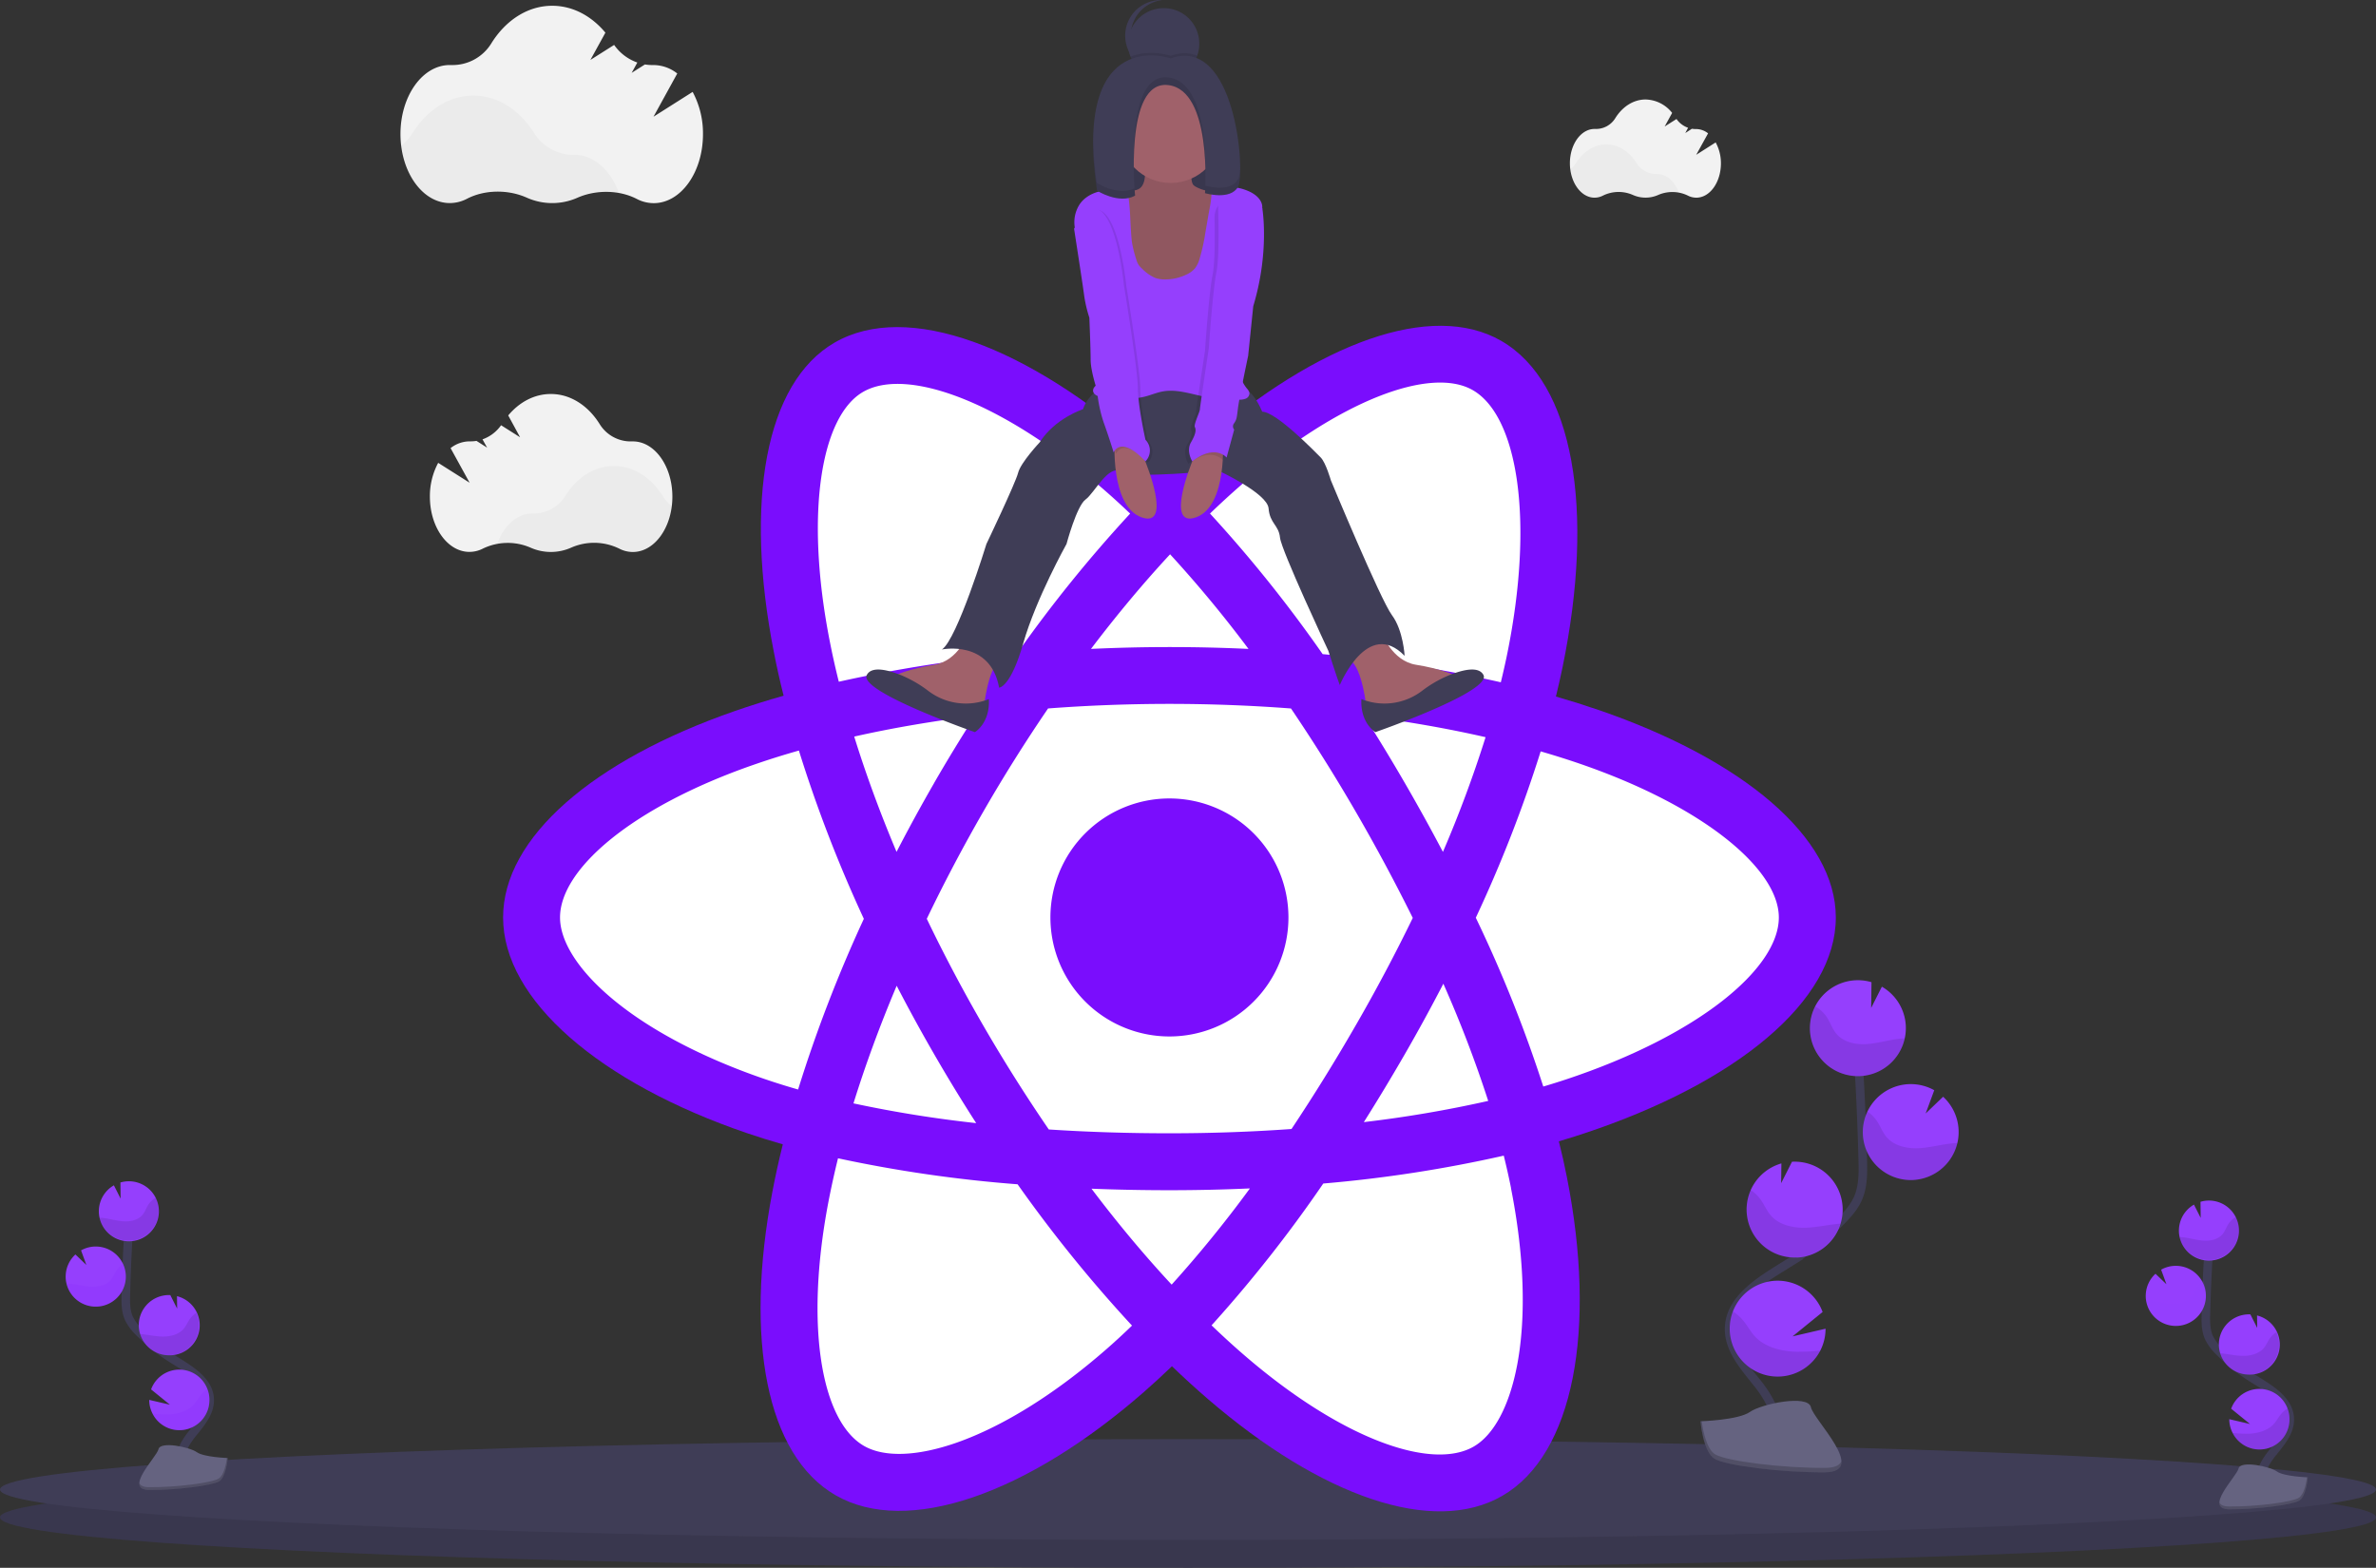 <svg width="1108" height="731.18" xmlns="http://www.w3.org/2000/svg" data-name="Layer 1">
 <rect width="100%" height="100%" fill="#333333" stroke="none"/>
 <title>react</title>

 <g>
  <title>Layer 1</title>
  <ellipse id="svg_3" fill="#3f3d56" ry="23.5" rx="554" cy="707.68" cx="554"/>
  <ellipse id="svg_4" opacity="0.1" ry="23.5" rx="554" cy="707.68" cx="554"/>
  <ellipse id="svg_5" fill="#3f3d56" ry="23.5" rx="554" cy="694.68" cx="554"/>
  <path id="svg_6" stroke-width="4" stroke-miterlimit="10" stroke="#3f3d56" fill="none" d="m85,686.32c-3,-5.51 0.4,-12.26 4.28,-17.18s8.61,-10 8.51,-16.29c-0.14,-9 -9.7,-14.31 -17.33,-19.08a84.78,84.78 0 0 1 -15.56,-12.51a23,23 0 0 1 -4.78,-6.4c-1.58,-3.52 -1.53,-7.52 -1.43,-11.38q0.5,-19.26 1.9,-38.48"/>
  <path id="svg_7" fill="#953ffd" d="m46.11,564.29a14,14 0 0 1 7,-11.49l3.14,6.21l-0.09,-7.52a13.86,13.86 0 0 1 4.62,-0.56a14,14 0 1 1 -14.67,13.36z"/>
  <path id="svg_8" fill="#953ffd" d="m71.14,659.29a14,14 0 0 0 26.5,-5.76a13.82,13.82 0 0 0 -0.91,-5.69a14,14 0 0 0 -26.27,0.15l8.77,7.13l-9.64,-2.24a13.89,13.89 0 0 0 1.55,6.41z"/>
  <path id="svg_9" fill="#953ffd" d="m78.07,632.04a14,14 0 0 0 4.46,-27.54l0.07,5.79l-3.18,-6.29l0,0a14,14 0 0 0 -1.31,28.05l-0.04,-0.01z"/>
  <path id="svg_10" fill="#953ffd" d="m44,609.37a14,14 0 0 0 1.32,-28a13.88,13.88 0 0 0 -7.52,1.78l2.48,6.8l-5.11,-4.9a14,14 0 0 0 -4.53,9.69a13.33,13.33 0 0 0 0.36,3.85a14,14 0 0 0 13,10.78z"/>
  <path id="svg_11" opacity="0.1" d="m48,568.03c3.24,0.36 6.39,1.37 9.64,1.57s6.82,-0.58 8.88,-3.1c1.11,-1.37 1.66,-3.09 2.59,-4.57a10.08,10.08 0 0 1 3.54,-3.33a14,14 0 1 1 -26.24,9.32c0.53,0.02 1.06,0.06 1.59,0.11z"/>
  <path fill="#7a0dfd" id="svg_12" opacity="0.1" d="m44,609.37a14,14 0 0 0 13.35,-20a10.4,10.4 0 0 0 -2.82,2.83c-1,1.51 -1.61,3.25 -2.78,4.64c-2.19,2.57 -5.92,3.41 -9.31,3.25s-6.66,-1.11 -10,-1.42c-0.47,0 -0.94,-0.08 -1.41,-0.09a14,14 0 0 0 12.97,10.79z"/>
  <path id="svg_13" opacity="0.1" d="m78.07,632.04a14,14 0 0 0 13.47,-19.76a11.36,11.36 0 0 0 -3,2.85c-1.09,1.54 -1.77,3.31 -3,4.73c-2.36,2.64 -6.34,3.57 -9.93,3.48s-6.82,-0.93 -10.28,-1.19a14,14 0 0 0 12.74,9.89z"/>
  <path fill="#7a0dfd" id="svg_14" opacity="0.1" d="m71.14,659.29a14,14 0 0 0 26.5,-5.76a13.82,13.82 0 0 0 -0.91,-5.69a14,14 0 0 0 -3.08,2.74c-1.34,1.63 -2.21,3.47 -3.76,5c-2.87,2.82 -7.5,4 -11.62,4.09a62.35,62.35 0 0 1 -7.13,-0.38z"/>
  <path id="svg_15" fill="#656380" d="m106.19,679.98s-11.08,-0.34 -14.41,-2.72s-17,-5.22 -17.87,-1.4s-16.65,19 -4.14,19.06s29.06,-2 32.39,-4s4.03,-10.94 4.03,-10.94z"/>
  <path id="svg_16" opacity="0.2" d="m69.54,693.59c12.51,0.1 29.06,-2 32.4,-4c2.53,-1.54 3.54,-7.09 3.88,-9.65l0.37,0s-0.7,8.93 -4,11s-19.89,4.08 -32.39,4c-3.61,0 -4.86,-1.31 -4.79,-3.22c0.47,1.13 1.85,1.87 4.53,1.87z"/>
  <path id="svg_17" stroke-width="4" stroke-miterlimit="10" stroke="#3f3d56" fill="none" d="m1055,695.32c-3,-5.51 0.4,-12.26 4.28,-17.18s8.61,-10 8.51,-16.29c-0.14,-9 -9.7,-14.31 -17.33,-19.08a84.78,84.78 0 0 1 -15.56,-12.51a23,23 0 0 1 -4.78,-6.4c-1.58,-3.52 -1.53,-7.52 -1.43,-11.38q0.49,-19.26 1.9,-38.48"/>
  <path id="svg_18" fill="#953ffd" d="m1016.11,573.29a14,14 0 0 1 7,-11.49l3.14,6.21l-0.09,-7.52a13.86,13.86 0 0 1 4.62,-0.56a14,14 0 1 1 -14.68,13.36l0.01,0z"/>
  <path id="svg_19" fill="#953ffd" d="m1041.14,668.29a14,14 0 0 0 26.5,-5.76a13.82,13.82 0 0 0 -0.91,-5.69a14,14 0 0 0 -26.27,0.15l8.77,7.13l-9.64,-2.24a13.89,13.89 0 0 0 1.55,6.41z"/>
  <path id="svg_20" fill="#953ffd" d="m1048.07,641.04a14,14 0 0 0 4.46,-27.54l0.07,5.79l-3.18,-6.29l0,0a14,14 0 0 0 -1.31,28.05l-0.04,-0.01z"/>
  <path id="svg_21" fill="#953ffd" d="m1014,618.37a14,14 0 0 0 1.32,-28a13.88,13.88 0 0 0 -7.52,1.78l2.48,6.8l-5.11,-4.9a14,14 0 0 0 -4.53,9.69a13.33,13.33 0 0 0 0.36,3.85a14,14 0 0 0 13,10.78z"/>
  <path id="svg_22" opacity="0.1" d="m1018,577.03c3.24,0.36 6.39,1.37 9.64,1.57s6.82,-0.58 8.88,-3.1c1.11,-1.37 1.66,-3.09 2.59,-4.57a10.08,10.08 0 0 1 3.54,-3.33a14,14 0 1 1 -26.24,9.32c0.53,0.02 1.06,0.06 1.59,0.11z"/>
  <path fill="#953ffd" id="svg_23" opacity="0.1" d="m1014,617.259a14,14 0 0 0 13.35,-20a10.4,10.4 0 0 0 -2.82,2.83c-1,1.51 -1.61,3.25 -2.78,4.64c-2.19,2.57 -5.92,3.41 -9.31,3.25s-6.66,-1.11 -10,-1.42c-0.47,0 -0.94,-0.08 -1.41,-0.09a14,14 0 0 0 12.97,10.79z"/>
  <path id="svg_24" opacity="0.1" d="m1048.07,641.04a14,14 0 0 0 13.47,-19.76a11.36,11.36 0 0 0 -3,2.85c-1.09,1.54 -1.77,3.31 -3,4.73c-2.36,2.64 -6.34,3.57 -9.93,3.48s-6.82,-0.93 -10.28,-1.19a14,14 0 0 0 12.74,9.89z"/>
  <path id="svg_25" opacity="0.1" d="m1041.14,668.29a14,14 0 0 0 26.5,-5.76a13.82,13.82 0 0 0 -0.91,-5.69a14,14 0 0 0 -3.08,2.74c-1.34,1.63 -2.21,3.47 -3.76,5c-2.87,2.82 -7.5,4 -11.62,4.09a62.35,62.35 0 0 1 -7.13,-0.38z"/>
  <path id="svg_26" fill="#656380" d="m1076.19,688.98s-11.08,-0.34 -14.41,-2.72s-17,-5.22 -17.87,-1.4s-16.65,19 -4.14,19.06s29.06,-2 32.39,-4s4.03,-10.94 4.03,-10.94z"/>
  <path id="svg_27" opacity="0.2" d="m1039.54,702.59c12.51,0.1 29.06,-2 32.4,-4c2.53,-1.54 3.54,-7.09 3.88,-9.65l0.37,0s-0.7,8.93 -4,11s-19.89,4.08 -32.39,4c-3.61,0 -4.86,-1.31 -4.79,-3.22c0.47,1.13 1.85,1.87 4.53,1.87z"/>
  <path id="svg_28" fill="#7a0dfd" d="m745.57,331.15q-9.92,-3.4 -20,-6.3q1.66,-6.79 3.09,-13.65c15.14,-73.51 5.24,-132.73 -28.57,-152.22c-32.42,-18.7 -85.44,0.8 -139,47.39q-7.92,6.92 -15.47,14.2q-5.07,-4.85 -10.3,-9.51c-56.11,-49.83 -112.32,-70.82 -146.14,-51.27c-32.39,18.75 -42,74.42 -28.35,144.09q2,10.35 4.59,20.58c-7.95,2.26 -15.64,4.67 -23,7.24c-65.79,22.89 -107.81,58.89 -107.81,96.18c0,38.51 45.11,77.14 113.64,100.56q8.34,2.83 16.8,5.26q-2.74,11 -4.88,22.18c-13,68.46 -2.84,122.82 29.46,141.45c33.37,19.26 89.37,-0.54 143.89,-48.2c4.31,-3.77 8.63,-7.77 13,-11.95q8.18,7.89 16.79,15.32c52.82,45.45 105,63.81 137.26,45.12c33.33,-19.29 44.16,-77.69 30.1,-148.73q-1.6,-8.14 -3.73,-16.61q5.91,-1.74 11.56,-3.61c71.24,-23.6 117.6,-61.76 117.6,-100.79c0,-37.43 -43.38,-73.62 -110.5,-96.73l-0.03,0z"/>
  <path id="svg_29" fill="#fff" d="m730.12,503.47c-3.4,1.13 -6.88,2.21 -10.44,3.27a621.6,621.6 0 0 0 -31.47,-78.73a623.06,623.06 0 0 0 30.25,-77.58c6.35,1.84 12.53,3.78 18.47,5.83c57.51,19.79 92.59,49.06 92.59,71.62c0,24 -37.89,55.21 -99.4,75.59zm-25.52,50.58c6.22,31.41 7.1,59.81 3,82c-3.7,19.95 -11.14,33.25 -20.34,38.58c-19.59,11.33 -61.47,-3.4 -106.64,-42.27q-7.77,-6.69 -15.63,-14.25a624.23,624.23 0 0 0 52.09,-66.14a620.2,620.2 0 0 0 84.17,-13q1.9,7.68 3.37,15l-0.02,0.08zm-258.12,118.64c-19.14,6.76 -34.38,6.95 -43.59,1.64c-19.6,-11.31 -27.75,-55 -16.63,-113.5q2,-10.37 4.53,-20.63a625.79,625.79 0 0 0 83.75,12.13a645.09,645.09 0 0 0 53.35,65.9q-5.79,5.61 -11.84,10.91c-24.11,21.08 -48.28,36 -69.57,43.55zm-89.64,-169.37c-30.31,-10.36 -55.33,-23.82 -72.49,-38.5c-15.41,-13.2 -23.19,-26.31 -23.19,-36.94c0,-22.63 33.74,-51.5 90,-71.11q10.6,-3.69 21.39,-6.73a637.08,637.08 0 0 0 30.29,78.48a646.29,646.29 0 0 0 -30.66,79.6q-7.74,-2.21 -15.34,-4.8zm30.05,-204.54c-11.68,-59.69 -3.93,-104.72 15.59,-116c20.79,-12 66.76,5.12 115.22,48.15c3.1,2.75 6.21,5.63 9.32,8.6a635.89,635.89 0 0 0 -52.93,65.52a648.42,648.42 0 0 0 -82.93,12.89q-2.39,-9.52 -4.27,-19.15l0,-0.01zm268.11,66.19q-9.11,-15.74 -18.89,-31.08c19.83,2.51 38.82,5.83 56.66,9.91a565.54,565.54 0 0 1 -19.89,53.51q-8.61,-16.35 -17.88,-32.34zm-109.36,-106.47a569.3,569.3 0 0 1 36.57,44.14q-36.71,-1.73 -73.45,0c12.07,-15.92 24.44,-30.72 36.88,-44.13l0,-0.01zm-110,106.65q-9.15,15.87 -17.55,32.14c-7.73,-18.33 -14.34,-36.36 -19.74,-53.77c17.73,-4 36.64,-7.21 56.34,-9.68q-9.92,15.44 -19.07,31.31l0.02,0zm19.61,158.65a564.64,564.64 0 0 1 -57.25,-9.21c5.49,-17.71 12.25,-36.13 20.15,-54.86q8.43,16.29 17.61,32.16q9.34,16.19 19.47,31.91l0.02,0zm91.14,75.33c-12.6,-13.54 -25.15,-28.54 -37.39,-44.75q17.85,0.71 36.36,0.71q19,0 37.51,-0.84a563.94,563.94 0 0 1 -36.5,44.88l0.02,0zm126.69,-140.35a562.82,562.82 0 0 1 20.92,54.66a561.35,561.35 0 0 1 -58,9.89q9.85,-15.63 19.08,-31.63q9.38,-16.26 18,-32.92zm-41,19.66q-14.12,24.52 -29.81,48.1c-18.44,1.32 -37.49,2 -56.91,2s-38.15,-0.6 -56.27,-1.78q-16.09,-23.5 -30.39,-48.17t-26.51,-50.08q12.27,-25.53 26.43,-50.1l0,0q14.14,-24.56 30.13,-48c18.49,-1.4 37.43,-2.13 56.59,-2.13s38.22,0.74 56.69,2.14q15.81,23.37 30,47.81t26.79,49.87q-12.45,25.62 -26.71,50.3l-0.03,0.04zm54.77,-296.46c20.81,12 28.9,60.4 15.83,123.87q-1.29,6.19 -2.8,12.35a635.74,635.74 0 0 0 -83.09,-13.13a625.16,625.16 0 0 0 -52.53,-65.56q7,-6.74 14.29,-13.11c45.88,-39.93 88.76,-55.69 108.3,-44.42z"/>
  <path id="svg_30" fill="#7a0dfd" d="m545.34,372.38a55.5,55.5 0 1 1 -55.5,55.5a55.49,55.49 0 0 1 55.5,-55.5"/>
  <path id="svg_31" fill="#3f3d56" d="m559.26,20.4a16.6,16.6 0 1 1 -16.6,-16.6a16.52,16.52 0 0 1 16.6,16.6z"/>
  <path id="svg_32" fill="#3f3d56" d="m529.4,24.59a16.62,16.62 0 0 1 12.49,-24.54a16.6,16.6 0 1 0 1.41,33.07a16.6,16.6 0 0 1 -13.9,-8.53z"/>
  <rect id="svg_33" fill="#3f3d56" height="69.37" width="44.47" y="43.52" x="521.91"/>
  <rect id="svg_34" opacity="0.1" height="69.37" width="44.47" y="43.52" x="521.91"/>
  <path id="svg_35" fill="#a0616a" d="m451.66,295.2s-4.75,13.05 -16,14.83s-17.79,4.74 -17.79,4.74l26.68,17.19l14.23,-1.78s1.78,-18.38 7.71,-22.53s-14.83,-12.45 -14.83,-12.45z"/>
  <path id="svg_36" fill="#a0616a" d="m644.34,295.2s4.75,13.05 16,14.83s17.79,4.74 17.79,4.74l-26.68,17.19l-14.23,-1.78s-1.78,-18.38 -7.71,-22.53s14.83,-12.45 14.83,-12.45z"/>
  <path id="svg_37" fill="#3f3d56" d="m514.5,180.18s-7.11,3.56 -9.48,10.68c0,0 -13,4.15 -20.16,15.41c0,0 -8.9,9.49 -10.08,14.23s-14.78,33.2 -14.78,33.2s-13.64,44.47 -20.75,49.21c0,0 22.53,-4.74 26.68,17.79c0,0 5.33,0 11.26,-20.75s20.16,-46.25 20.16,-46.25s4.74,-17.78 8.89,-20.75s10.67,-16.6 16.6,-13s45.06,-0.6 45.06,-0.6s23.1,10.64 23.68,17.75s4.74,7.71 5.33,13.64s22.53,52.76 22.53,52.76s4.15,13 5.34,16c0,0 13,-31.42 30.24,-13.63c0,0 -0.6,-11.86 -5.93,-19s-28.46,-62.84 -28.46,-62.84s-2.37,-8.3 -4.74,-10.67s-20.76,-21.35 -27.28,-21.35c0,0 -3.55,-8.89 -7.7,-10.08l-66.41,-1.75z"/>
  <path id="svg_38" fill="#3f3d56" d="m461.14,326.03a28.89,28.89 0 0 1 -28.22,-3.79a56.37,56.37 0 0 0 -12.59,-7.3c-6.29,-2.54 -13.81,-4.42 -16.1,-0.17c-4.15,7.71 50.39,26.68 50.39,26.68s7.12,-4.15 6.52,-15.42z"/>
  <path id="svg_39" fill="#3f3d56" d="m634.86,326.03a28.89,28.89 0 0 0 28.22,-3.79a56.37,56.37 0 0 1 12.59,-7.3c6.29,-2.54 13.81,-4.42 16.1,-0.17c4.15,7.71 -50.39,26.68 -50.39,26.68s-7.12,-4.15 -6.52,-15.42z"/>
  <path id="svg_40" fill="#a0616a" d="m533.88,82.67c-0.22,2.06 -0.9,4.29 -2.66,5.38c-1.44,0.9 -3.26,0.83 -4.92,1.17a11.46,11.46 0 0 0 -7.82,6.77a17.51,17.51 0 0 0 -0.75,10.55a39.22,39.22 0 0 0 1.52,5.06c1.74,4.92 3.84,9.8 7.09,13.89a59,59 0 0 0 9.3,8.77c2.11,1.72 4.29,3.47 6.89,4.28a21.75,21.75 0 0 0 5.4,0.72c2.25,0.1 4.65,0.17 6.6,-0.95c3,-1.73 3.89,-5.55 5.52,-8.62c1.38,-2.6 3.44,-4.81 4.73,-7.46a29.49,29.49 0 0 0 2,-6.52l2.77,-12.3c1,-4.47 1.92,-9.51 -0.59,-13.34a2.28,2.28 0 0 0 -0.74,-0.77a2.79,2.79 0 0 0 -1.52,-0.15a16.44,16.44 0 0 1 -9.15,-2.09a3.93,3.93 0 0 1 -1.15,-0.9a4.72,4.72 0 0 1 -0.7,-2.12a22.2,22.2 0 0 0 -1.28,-4.45a3,3 0 0 0 -0.87,-1.34a3.15,3.15 0 0 0 -1.41,-0.47a114.47,114.47 0 0 0 -12.93,-1.35c-1.42,-0.07 -3.56,-0.64 -4.54,0.62s-0.67,4.12 -0.79,5.62z"/>
  <path id="svg_41" opacity="0.1" d="m533.88,82.67c-0.22,2.06 -0.9,4.29 -2.66,5.38c-1.44,0.9 -3.26,0.83 -4.92,1.17a11.46,11.46 0 0 0 -7.82,6.77a17.51,17.51 0 0 0 -0.75,10.55a39.22,39.22 0 0 0 1.52,5.06c1.74,4.92 3.84,9.8 7.09,13.89a59,59 0 0 0 9.3,8.77c2.11,1.72 4.29,3.47 6.89,4.28a21.75,21.75 0 0 0 5.4,0.72c2.25,0.1 4.65,0.17 6.6,-0.95c3,-1.73 3.89,-5.55 5.52,-8.62c1.38,-2.6 3.44,-4.81 4.73,-7.46a29.49,29.49 0 0 0 2,-6.52l2.77,-12.3c1,-4.47 1.92,-9.51 -0.59,-13.34a2.28,2.28 0 0 0 -0.74,-0.77a2.79,2.79 0 0 0 -1.52,-0.15a16.44,16.44 0 0 1 -9.15,-2.09a3.93,3.93 0 0 1 -1.15,-0.9a4.72,4.72 0 0 1 -0.7,-2.12a22.2,22.2 0 0 0 -1.28,-4.45a3,3 0 0 0 -0.87,-1.34a3.15,3.15 0 0 0 -1.41,-0.47a114.47,114.47 0 0 0 -12.93,-1.35c-1.42,-0.07 -3.56,-0.64 -4.54,0.62s-0.67,4.12 -0.79,5.62z"/>
  <path id="svg_42" fill="#953ffd" d="m525.85,89.74a26.93,26.93 0 0 0 -7.13,-1.12c-5.72,-0.14 -11.84,1.83 -15.14,6.5a15.34,15.34 0 0 0 -2.29,11.47a23.57,23.57 0 0 0 5.2,10.66a32,32 0 0 1 4,5.24c1.58,3 1.63,6.59 2.06,10c1,8.12 4.46,15.75 5.83,23.82s0.19,17.42 -6.18,22.55c-1.07,0.86 -2.37,1.77 -2.46,3.14c-0.14,2.19 2.71,3.12 4.9,3.33c6.55,0.62 13.27,1.23 19.63,-0.46c2.63,-0.7 5.17,-1.79 7.85,-2.29c6.8,-1.27 13.64,1.34 20.45,2.59a90.61,90.61 0 0 0 14.91,1.21a7.94,7.94 0 0 0 3.43,-0.45a2.75,2.75 0 0 0 1.74,-2.74a4.76,4.76 0 0 0 -1.18,-2c-3.44,-4.25 -4.49,-9.9 -5.43,-15.29l-3.15,-18.11c-1.69,-9.68 -3.26,-20.2 1.32,-28.89c3.29,-6.25 9.36,-10.65 12.83,-16.8a9.84,9.84 0 0 0 1.55,-6.28c-0.52,-3.09 -3.31,-5.3 -6.17,-6.59a23.21,23.21 0 0 0 -17.42,-0.64c0.1,4.33 -1,8.71 -1.71,13l-1.21,7a88.83,88.83 0 0 1 -2.71,12.2a12.85,12.85 0 0 1 -2.17,4.42a11.43,11.43 0 0 1 -3.83,2.79a22.83,22.83 0 0 1 -10.14,2.32a13.54,13.54 0 0 1 -4.48,-0.69a19,19 0 0 1 -6.17,-4.34a10.11,10.11 0 0 1 -1.63,-1.77a9.93,9.93 0 0 1 -1.11,-2.67a55.42,55.42 0 0 1 -1.91,-7.48c-0.3,-1.94 -0.4,-3.91 -0.54,-5.87c-0.39,-5.79 -0.39,-12.19 -1.54,-17.76z"/>
  <path id="svg_43" fill="#a0616a" d="m519.84,204.49s-2.37,31.43 12.45,36.76s1.78,-26.09 1.78,-26.09l-4.75,-9.48l-9.48,-1.19z"/>
  <path id="svg_44" fill="#a0616a" d="m570.23,204.49s2.37,31.43 -12.45,36.76s-1.78,-26.09 -1.78,-26.09l4.75,-9.48l9.48,-1.19z"/>
  <path id="svg_45" opacity="0.1" d="m506.79,99.59l-4.74,7.71s4.15,26.68 4.74,31.42a62.2,62.2 0 0 0 2.38,10.08s0.59,14.23 0.59,19.57s3,14.23 3,14.23a64.82,64.82 0 0 0 3,14.82c2.37,6.52 4.74,14.23 4.74,14.23s3,-8.3 14.82,4.15a7.18,7.18 0 0 0 0,-10.08s-3.55,-16 -3.55,-24.31s-6.53,-48 -6.53,-48s-4.24,-45.12 -18.45,-33.82z"/>
  <path id="svg_46" fill="#953ffd" d="m505.61,98.96l-4.74,7.71s4.15,26.68 4.74,31.42a61.84,61.84 0 0 0 2.39,10.08s0.59,14.23 0.59,19.56s3,14.23 3,14.23a64.53,64.53 0 0 0 3,14.82c2.37,6.53 4.75,14.23 4.75,14.23s3,-8.3 14.82,4.15a7.18,7.18 0 0 0 0,-10.07s-3.56,-16 -3.56,-24.31s-6.52,-48 -6.52,-48s-4.24,-45.09 -18.47,-33.82z"/>
  <path id="svg_47" opacity="0.1" d="m583.87,94.81l3,3.53s3.49,20.18 -4.22,45.68l-2.37,23.12s-4.15,19.57 -4.74,24.31s-0.59,5.33 -1.78,7.11a2.29,2.29 0 0 0 0,3l-3.56,13s-5.33,-6.52 -16,1.78c0,0 -3,-4.74 -0.6,-8.89s2.37,-5.93 1.78,-7.12s2.37,-7.11 2.37,-8.3s4.18,-28.44 4.18,-28.44s1.78,-26.68 3.56,-35.57c1.09,-5.47 1.07,-17.66 0.88,-26.24c-0.19,-8.94 10.63,-13.78 17,-7.5c0.15,0.16 0.33,0.31 0.5,0.53z"/>
  <path id="svg_48" fill="#953ffd" d="m585.65,93.59l3,3.53s3.49,20.19 -4.22,45.68l-2.37,23.12s-4.15,19.57 -4.74,24.31s-0.6,5.34 -1.78,7.12a2.28,2.28 0 0 0 0,3l-3.54,13.04s-5.33,-6.53 -16,1.77c0,0 -3,-4.74 -0.59,-8.89s2.37,-5.93 1.78,-7.11s2.37,-7.12 2.37,-8.3s4.15,-28.46 4.15,-28.46s1.78,-26.68 3.56,-35.58s0.59,-35.57 0.59,-35.57s9.49,-6.52 17.79,2.34z"/>
  <circle id="svg_49" fill="#a0616a" r="23.72" cy="61.61" cx="545.92"/>
  <path id="svg_50" opacity="0.1" d="m558.29,26a16.6,16.6 0 0 1 -31.09,0.44c9.26,-3.73 18.72,-0.41 18.72,-0.41c4.73,-1.66 8.83,-1.51 12.37,-0.03z"/>
  <path id="svg_51" fill="#3f3d56" d="m545.92,27.22s-45.65,-16 -34.38,61.66c0,0 10.08,6.52 17.78,2.37c0,0 -5.33,-53.95 15.42,-51.58s17.19,50.4 17.19,50.4s11.86,3.55 15.42,-3s-1.19,-70.48 -31.43,-59.85z"/>
  <path id="svg_52" opacity="0.1" d="m544.74,36.11c-14.24,-1.62 -16.2,23.27 -16,39.05c0.17,-15.69 2.81,-37 16,-35.49c14.81,1.69 17.24,26.66 17.41,40.8c0.17,-12.98 -1.25,-42.51 -17.41,-44.36z"/>
  <path id="svg_53" opacity="0.1" d="m511.54,85.32a159.38,159.38 0 0 1 -1.77,-20.53a152.12,152.12 0 0 0 1.77,24.09s10.08,6.52 17.78,2.37c0,0 -0.12,-1.28 -0.26,-3.43c-7.67,3.87 -17.52,-2.5 -17.52,-2.5z"/>
  <path id="svg_54" opacity="0.1" d="m577.35,83.59c-3.32,6.08 -13.83,3.41 -15.25,3c-0.07,2.2 -0.17,3.52 -0.17,3.52s11.86,3.55 15.42,-3c0.73,-1.34 1.11,-5.13 1,-10.2c-0.1,3.25 -0.45,5.68 -1,6.68z"/>
  <path id="svg_55" stroke-width="4" stroke-miterlimit="10" stroke="#3f3d56" fill="none" d="m826.73,672.96c4.74,-8.78 -0.64,-19.54 -6.82,-27.37s-13.73,-16 -13.57,-26c0.23,-14.35 15.45,-22.81 27.62,-30.42a134.77,134.77 0 0 0 24.79,-19.93c3,-3.05 5.87,-6.31 7.62,-10.21c2.52,-5.6 2.45,-12 2.29,-18.12q-0.79,-30.71 -3,-61.34"/>
  <path id="svg_56" fill="#953ffd" d="m888.74,478.49a22.31,22.31 0 0 0 -11.16,-18.32l-5,9.9l0.15,-12a22.37,22.37 0 1 0 16,20.41l0.01,0.01z"/>
  <path id="svg_57" fill="#953ffd" d="m848.86,629.88a22.36,22.36 0 1 1 1.08,-18l-14,11.37l15.37,-3.57a22.25,22.25 0 0 1 -2.45,10.2z"/>
  <path id="svg_58" fill="#953ffd" d="m837.81,586.45a22.37,22.37 0 0 1 -7.09,-43.86l-0.12,9.22l5.06,-10l0.06,0a22.37,22.37 0 1 1 2.09,44.69l0,-0.05z"/>
  <path id="svg_59" fill="#953ffd" d="m892.11,550.32a22.37,22.37 0 1 1 9.89,-41.86l-4,10.83l8.13,-7.8a22.37,22.37 0 0 1 -14.07,38.83l0.05,0z"/>
  <path id="svg_60" opacity="0.1" d="m885.74,484.45c-5.17,0.57 -10.19,2.18 -15.37,2.5s-10.87,-0.92 -14.14,-5c-1.77,-2.17 -2.65,-4.91 -4.14,-7.28a16,16 0 0 0 -5.63,-5.3a22.37,22.37 0 1 0 41.81,14.84c-0.85,0.09 -1.69,0.15 -2.53,0.24z"/>
  <path id="svg_61" opacity="0.1" d="m892.11,550.32a22.39,22.39 0 0 1 -21.28,-31.91a16.37,16.37 0 0 1 4.5,4.51c1.59,2.4 2.56,5.18 4.43,7.39c3.48,4.09 9.44,5.43 14.84,5.19s10.6,-1.78 16,-2.28c0.75,-0.06 1.5,-0.11 2.26,-0.13a22.37,22.37 0 0 1 -20.75,17.23z"/>
  <path id="svg_62" opacity="0.1" d="m837.81,586.45a22.37,22.37 0 0 1 -21.46,-31.49a17.83,17.83 0 0 1 4.73,4.55c1.74,2.45 2.82,5.27 4.86,7.54c3.77,4.2 10.11,5.68 15.83,5.54c5.54,-0.12 10.87,-1.48 16.38,-1.9a22.36,22.36 0 0 1 -20.34,15.76z"/>
  <path id="svg_63" opacity="0.1" d="m848.86,629.88a22.37,22.37 0 0 1 -40.78,-18.29a22.27,22.27 0 0 1 4.91,4.38c2.13,2.59 3.53,5.53 6,7.94c4.57,4.49 11.95,6.34 18.52,6.51a97.1,97.1 0 0 0 11.35,-0.54z"/>
  <path id="svg_64" fill="#656380" d="m793,662.85s17.65,-0.54 23,-4.33s27.16,-8.31 28.48,-2.24s26.53,30.22 6.6,30.38s-46.31,-3.1 -51.62,-6.34s-6.46,-17.47 -6.46,-17.47z"/>
  <path id="svg_65" opacity="0.2" d="m851.4,684.59c-19.93,0.16 -46.31,-3.11 -51.62,-6.34c-4,-2.47 -5.65,-11.3 -6.19,-15.38l-0.59,0s1.12,14.24 6.43,17.47s31.69,6.5 51.62,6.34c5.75,0 7.74,-2.09 7.63,-5.12c-0.8,1.81 -2.99,2.95 -7.28,3.03z"/>
  <path id="svg_66" fill="#f2f2f2" d="m323,42.86l-18.25,11.57l11.08,-20.15a18,18 0 0 0 -11,-3.94l-0.3,0a21.58,21.58 0 0 1 -3.78,-0.28l-6.19,3.92l2.65,-4.82a22.06,22.06 0 0 1 -10.82,-8.21l-11.07,7l7,-12.72c-6.48,-7.77 -15.2,-12.54 -24.81,-12.54c-11.51,0 -21.76,6.85 -28.38,17.52a21.24,21.24 0 0 1 -18.76,10.12l-0.62,0c-12.71,0 -23,14.41 -23,32.19s10.3,32.18 23,32.18a17.2,17.2 0 0 0 8,-2c8.29,-4.31 19.17,-4.39 27.85,-0.54a29,29 0 0 0 23.68,0.05c8.62,-3.77 19.37,-3.69 27.61,0.54a17.23,17.23 0 0 0 7.93,2c12.71,0 23,-14.41 23,-32.18a40.86,40.86 0 0 0 -4.82,-19.71z"/>
  <path id="svg_67" opacity="0.03" d="m288.59,89.95a34,34 0 0 0 -19.72,2.14a29,29 0 0 1 -23.67,-0.05c-8.69,-3.85 -19.57,-3.77 -27.86,0.54a17.2,17.2 0 0 1 -8,2c-11.29,0 -20.68,-11.38 -22.64,-26.38a21.58,21.58 0 0 0 5.64,-6.08c6.66,-10.66 16.87,-17.53 28.38,-17.53s21.64,6.77 28.26,17.32a21.79,21.79 0 0 0 18.76,10.31l0.26,0c9,0.01 16.8,7.22 20.59,17.73z"/>
  <path id="svg_68" fill="#f2f2f2" d="m800.07,66.42l-9.07,5.77l5.53,-10a9,9 0 0 0 -5.51,-2l-0.14,0a10.79,10.79 0 0 1 -1.89,-0.14l-3.09,2l1.3,-2.46a11,11 0 0 1 -5.4,-4.09l-5.52,3.5l3.49,-6.34a16.17,16.17 0 0 0 -12.37,-6.26c-5.75,0 -10.86,3.42 -14.16,8.74a10.57,10.57 0 0 1 -9.36,5l-0.31,0c-6.34,0 -11.48,7.19 -11.48,16s5.14,16.05 11.48,16.05a8.62,8.62 0 0 0 4,-1a16.56,16.56 0 0 1 13.89,-0.27a14.52,14.52 0 0 0 11.81,0a16.58,16.58 0 0 1 13.77,0.27a8.61,8.61 0 0 0 4,1c6.34,0 11.48,-7.18 11.48,-16.05a20.28,20.28 0 0 0 -2.45,-9.72z"/>
  <path id="svg_69" opacity="0.03" d="m782.92,89.91a17,17 0 0 0 -9.83,1.07a14.52,14.52 0 0 1 -11.81,0a16.58,16.58 0 0 0 -13.9,0.27a8.55,8.55 0 0 1 -4,1c-5.64,0 -10.32,-5.67 -11.3,-13.15a10.93,10.93 0 0 0 2.82,-3c3.3,-5.32 8.42,-8.73 14.16,-8.73s10.79,3.37 14.09,8.63a10.85,10.85 0 0 0 9.36,5.14l0.15,0c4.49,-0.07 8.34,3.53 10.26,8.77z"/>
  <path id="svg_70" fill="#f2f2f2" d="m204.34,215.86l14.66,9.28l-8.88,-16.15a14.48,14.48 0 0 1 8.85,-3.15l0.23,0a17.08,17.08 0 0 0 3,-0.22l4.95,3.14l-2.15,-3.86a17.78,17.78 0 0 0 8.67,-6.58l8.87,5.62l-5.54,-10.19c5.19,-6.22 12.18,-10 19.87,-10c9.23,0 17.44,5.48 22.75,14a17,17 0 0 0 15,8.11l0.5,0c10.18,0 18.43,11.54 18.43,25.78s-8.25,25.79 -18.43,25.79a13.86,13.86 0 0 1 -6.43,-1.61a26.59,26.59 0 0 0 -22.31,-0.43a23.28,23.28 0 0 1 -19,0a26.64,26.64 0 0 0 -22.12,0.43a13.9,13.9 0 0 1 -6.35,1.57c-10.19,0 -18.44,-11.54 -18.44,-25.79a32.78,32.78 0 0 1 3.87,-15.74z"/>
  <path id="svg_71" opacity="0.03" d="m231.89,253.59a27.36,27.36 0 0 1 15.8,1.72a23.28,23.28 0 0 0 19,0a26.61,26.61 0 0 1 22.32,0.43a13.82,13.82 0 0 0 6.42,1.61c9.05,0 16.57,-9.11 18.14,-21.13a17.44,17.44 0 0 1 -4.52,-4.88c-5.31,-8.54 -13.52,-14 -22.75,-14s-17.33,5.42 -22.64,13.88a17.44,17.44 0 0 1 -15,8.25l-0.23,0c-7.26,-0.07 -13.5,5.71 -16.54,14.12z"/>
 </g>
</svg>